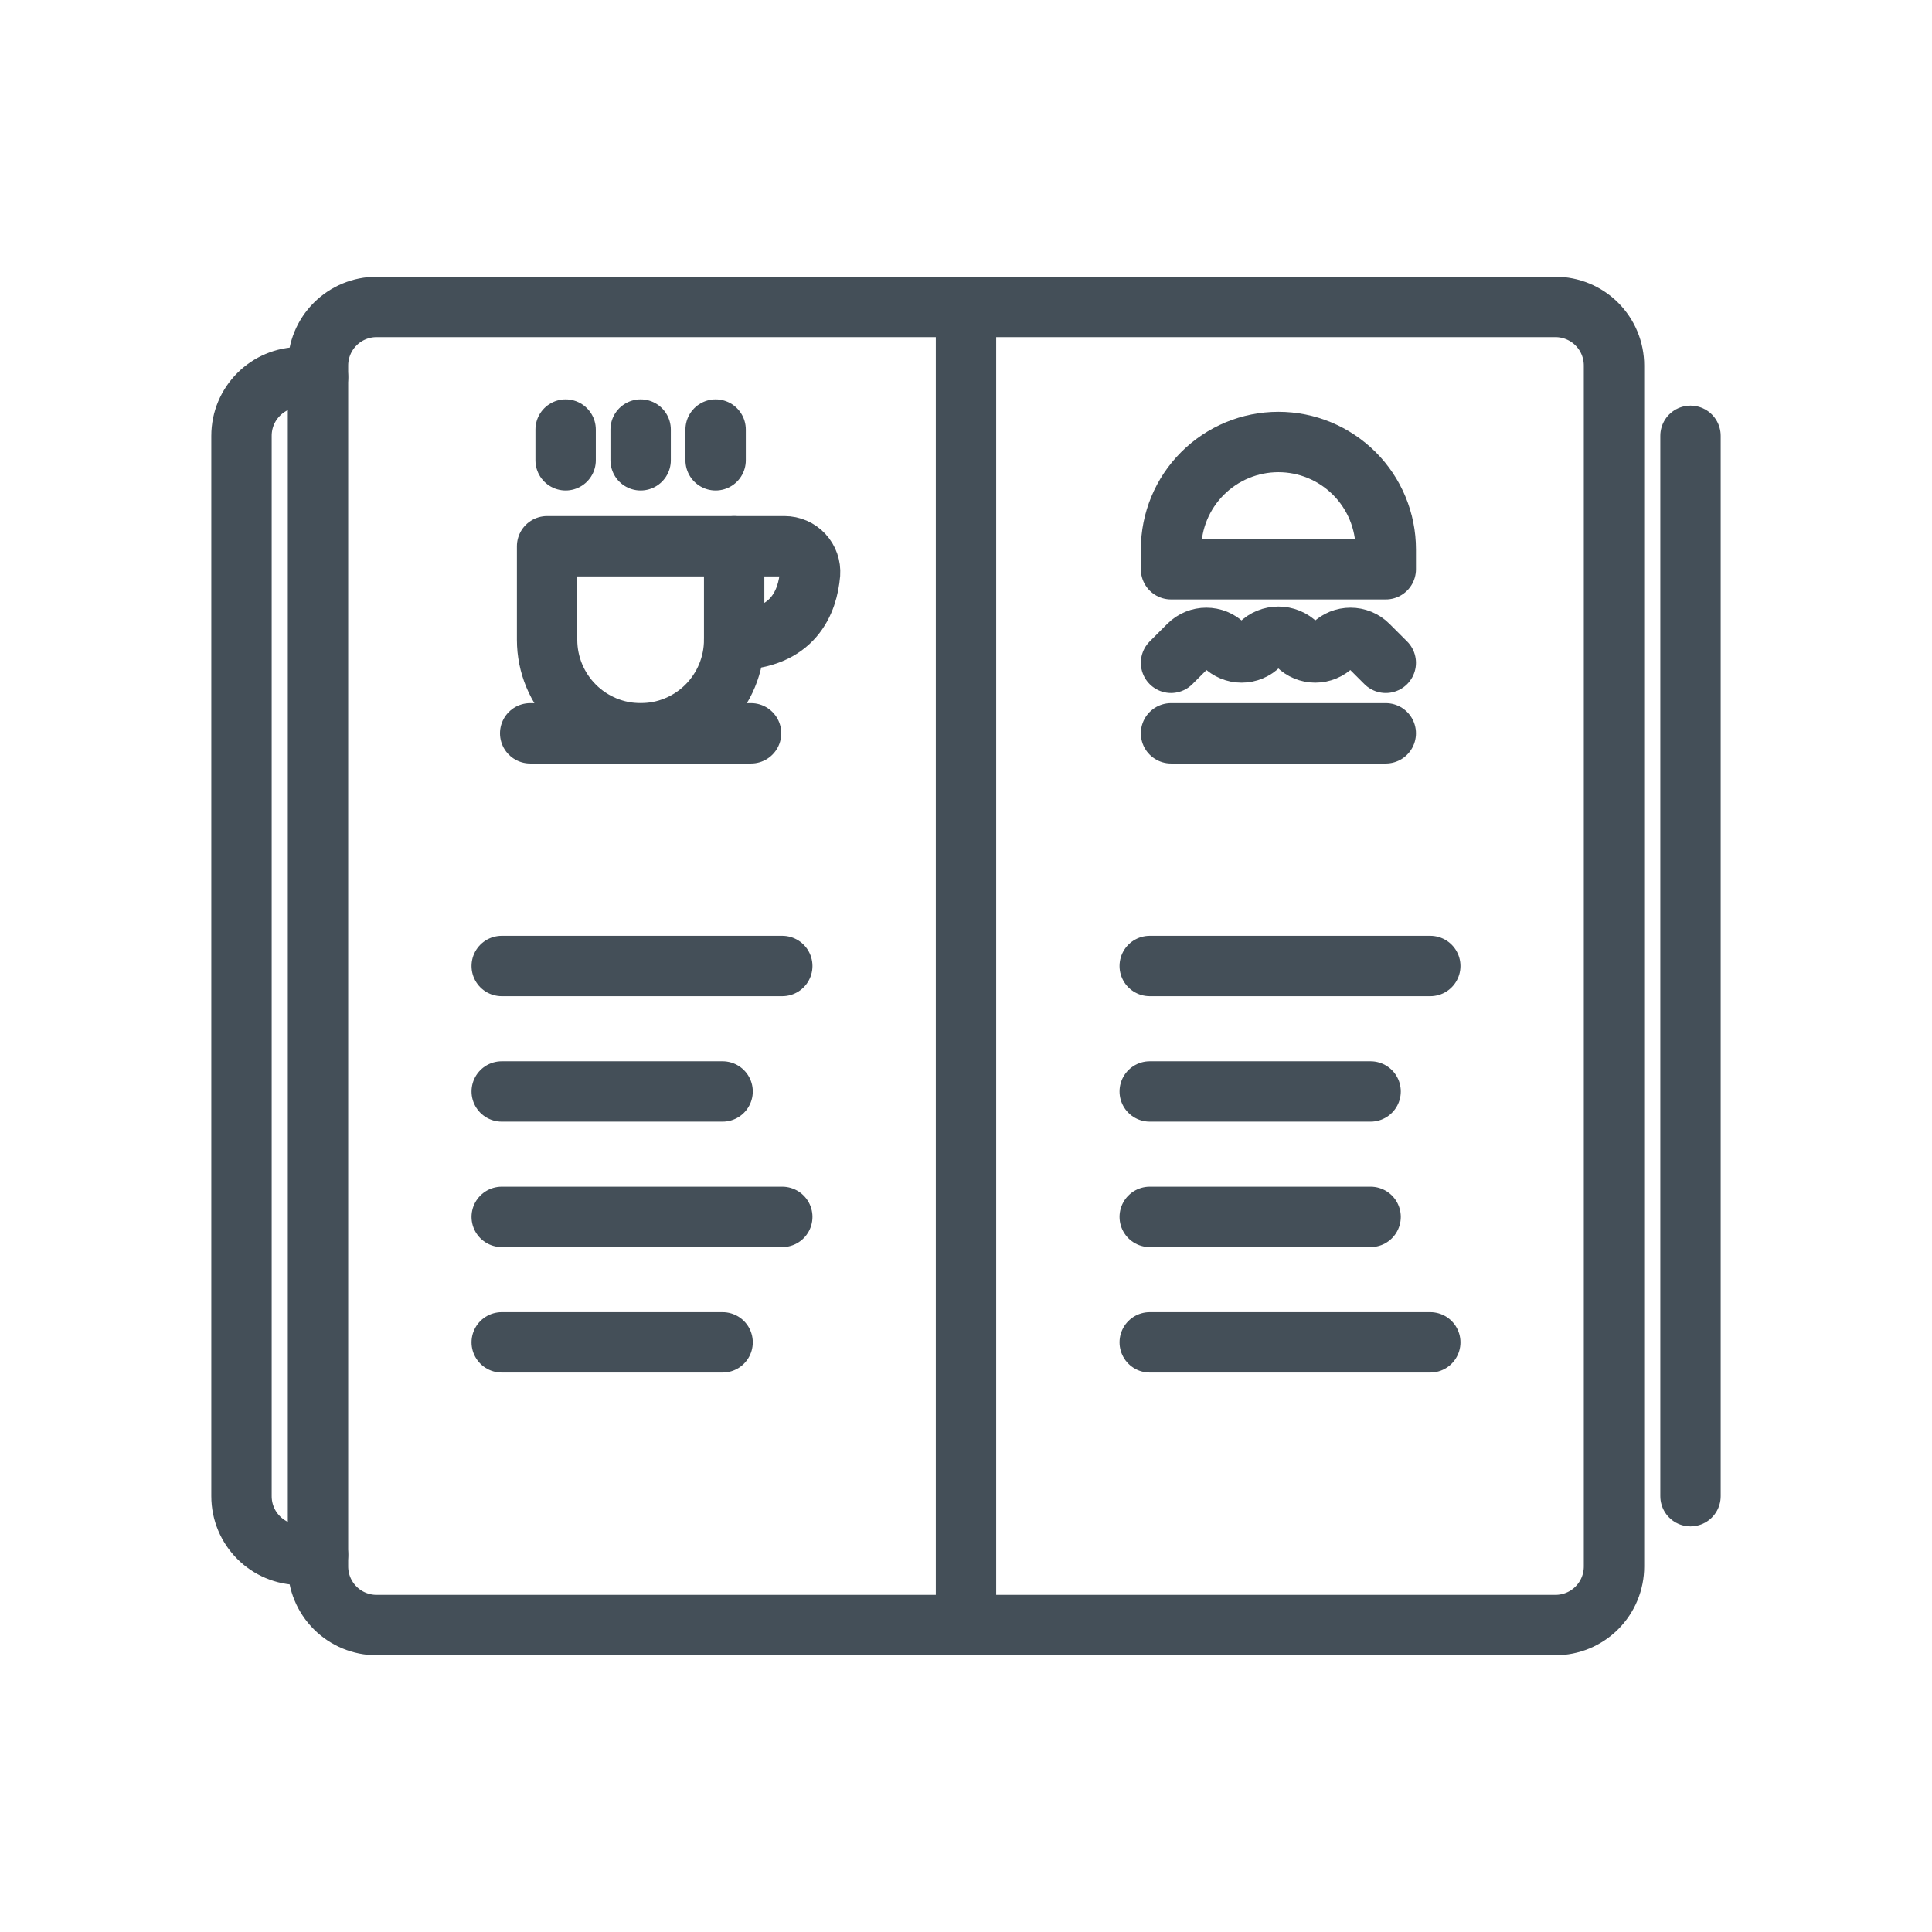 <?xml version="1.0" encoding="UTF-8" standalone="no"?><!DOCTYPE svg PUBLIC "-//W3C//DTD SVG 1.1//EN" "http://www.w3.org/Graphics/SVG/1.1/DTD/svg11.dtd"><svg width="100%" height="100%" viewBox="0 0 64 64" version="1.1" xmlns="http://www.w3.org/2000/svg" xmlns:xlink="http://www.w3.org/1999/xlink" xml:space="preserve" xmlns:serif="http://www.serif.com/" style="fill-rule:evenodd;clip-rule:evenodd;stroke-linecap:round;stroke-linejoin:round;stroke-miterlimit:2;"><rect id="_91---menu-List" serif:id="91 - menu List" x="0" y="0" width="64" height="64" style="fill:none;"/><path d="M53.466,12.11c0,-0.516 -0.204,-1.009 -0.569,-1.374c-0.364,-0.364 -0.858,-0.568 -1.373,-0.568c-7.142,0 -31.906,0 -39.048,0c-0.515,0 -1.009,0.204 -1.373,0.568c-0.365,0.365 -0.569,0.858 -0.569,1.374c0,7.231 0,32.549 0,39.78c0,0.516 0.204,1.009 0.569,1.374c0.364,0.364 0.858,0.568 1.373,0.568c7.142,0 31.906,0 39.048,0c0.515,0 1.009,-0.204 1.373,-0.568c0.365,-0.365 0.569,-0.858 0.569,-1.374c0,-7.231 0,-32.549 0,-39.78Z" style="fill:none;stroke:#444f58;stroke-width:2px;"/><path d="M32,10.168l0,43.664" style="fill:none;stroke:#444f58;stroke-width:2px;"/><path d="M24.32,18.095l-6.197,0l0,3.099c0,0.822 0.327,1.61 0.908,2.191c0.581,0.581 1.369,0.907 2.19,0.907l0.001,0c0.822,0 1.61,-0.326 2.191,-0.907c0.581,-0.581 0.907,-1.369 0.907,-2.191l0,-3.099Z" style="fill:none;stroke:#444f58;stroke-width:2px;"/><path d="M24.32,18.095l1.667,0c0.236,0 0.462,0.098 0.622,0.271c0.161,0.173 0.242,0.405 0.225,0.641c-0.079,0.914 -0.54,2.187 -2.514,2.187" style="fill:none;stroke:#444f58;stroke-width:2px;"/><path d="M18.737,15.248l0,-1.018" style="fill:none;stroke:#444f58;stroke-width:2px;"/><path d="M21.222,15.248l0,-1.018" style="fill:none;stroke:#444f58;stroke-width:2px;"/><path d="M23.706,15.248l0,-1.018" style="fill:none;stroke:#444f58;stroke-width:2px;"/><path d="M17.563,24.292l7.317,0" style="fill:none;stroke:#444f58;stroke-width:2px;"/><path d="M16.62,32l9.294,0" style="fill:none;stroke:#444f58;stroke-width:2px;"/><path d="M38.086,32l9.294,0" style="fill:none;stroke:#444f58;stroke-width:2px;"/><path d="M16.62,36.156l7.317,0" style="fill:none;stroke:#444f58;stroke-width:2px;"/><path d="M38.086,36.156l7.317,0" style="fill:none;stroke:#444f58;stroke-width:2px;"/><path d="M16.62,40.311l9.294,0" style="fill:none;stroke:#444f58;stroke-width:2px;"/><path d="M38.086,40.311l7.317,0" style="fill:none;stroke:#444f58;stroke-width:2px;"/><path d="M16.62,44.467l7.317,0" style="fill:none;stroke:#444f58;stroke-width:2px;"/><path d="M38.086,44.467l9.294,0" style="fill:none;stroke:#444f58;stroke-width:2px;"/><path d="M45.906,18.198c0,-0.943 -0.375,-1.848 -1.042,-2.514c-0.667,-0.667 -1.571,-1.042 -2.514,-1.042c-0.001,0 -0.001,0 -0.002,0c-0.943,0 -1.847,0.375 -2.514,1.042c-0.667,0.666 -1.042,1.571 -1.042,2.514c0,0.396 0,0.659 0,0.659l7.114,0l0,-0.659Z" style="fill:none;stroke:#444f58;stroke-width:2px;"/><path d="M38.792,24.292l7.114,0" style="fill:none;stroke:#444f58;stroke-width:2px;"/><path d="M38.792,21.956c0,0 0.292,-0.292 0.584,-0.584c0.323,-0.323 0.846,-0.323 1.169,0c0,0 0,0 0,0c0.154,0.155 0.365,0.242 0.584,0.242c0.219,0 0.429,-0.087 0.584,-0.242c0.009,-0.009 0.018,-0.018 0.026,-0.027c0.337,-0.337 0.883,-0.337 1.219,0c0.009,0.009 0.018,0.018 0.027,0.027c0.155,0.155 0.365,0.242 0.584,0.242c0.219,0 0.429,-0.087 0.584,-0.242c0,0 0,0 0,0c0.323,-0.323 0.846,-0.323 1.168,0c0.293,0.292 0.585,0.584 0.585,0.584" style="fill:none;stroke:#444f58;stroke-width:2px;"/><path d="M10.534,51.505l-0.592,0c-1.073,0 -1.942,-0.869 -1.942,-1.942c0,-6.651 0,-28.475 0,-35.126c0,-1.073 0.869,-1.942 1.942,-1.942l0.592,0" style="fill:none;stroke:#444f58;stroke-width:2px;"/><path d="M56,14.437c0,6.651 0,28.475 0,35.126" style="fill:none;stroke:#444f58;stroke-width:2px;"/></svg>
